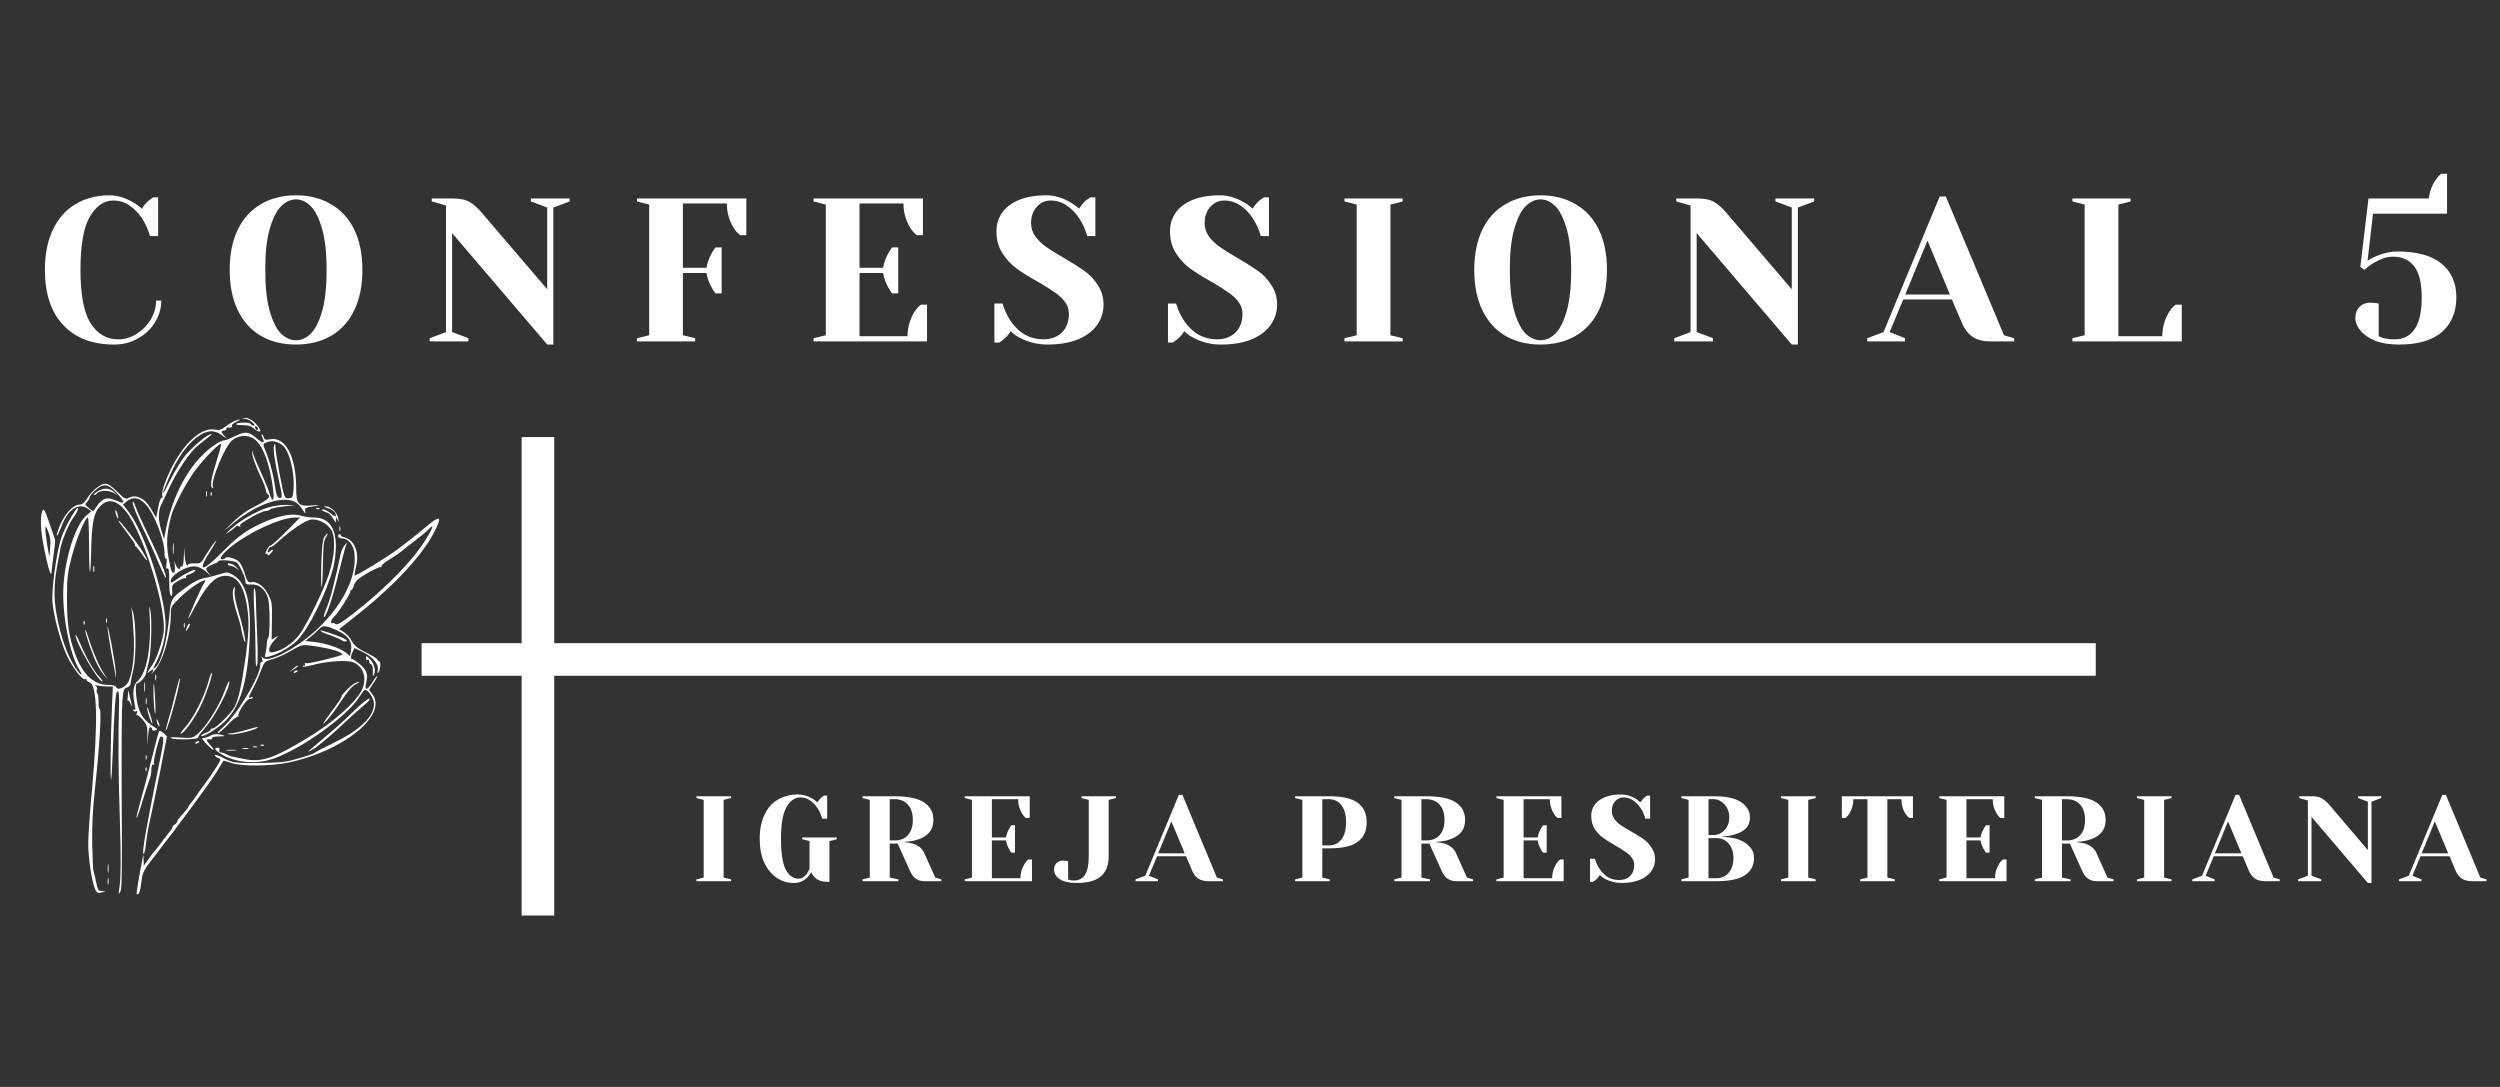 <svg xmlns="http://www.w3.org/2000/svg" xmlns:xlink="http://www.w3.org/1999/xlink" width="230" zoomAndPan="magnify" viewBox="0 0 172.5 75" height="100" preserveAspectRatio="xMidYMid meet" version="1.0"><rect x="0" y="0" width="172.5" height="75" fill="#333333" stroke="none"/><defs><g/><clipPath id="6aa13f3a4d"><path d="M 16 28.82 L 18 28.82 L 18 30 L 16 30 Z M 16 28.82 " clip-rule="nonzero"/></clipPath><clipPath id="c68bc80035"><path d="M 3 28.82 L 24 28.82 L 24 61.82 L 3 61.82 Z M 3 28.82 " clip-rule="nonzero"/></clipPath><clipPath id="f688937ea1"><path d="M 2.797 35 L 4 35 L 4 40 L 2.797 40 Z M 2.797 35 " clip-rule="nonzero"/></clipPath><clipPath id="19f1ac1a90"><path d="M 9 35 L 30.547 35 L 30.547 61.82 L 9 61.82 Z M 9 35 " clip-rule="nonzero"/></clipPath><clipPath id="f26781a598"><path d="M 7 60 L 8 60 L 8 61.82 L 7 61.82 Z M 7 60 " clip-rule="nonzero"/></clipPath></defs><path stroke-linecap="butt" transform="matrix(0, 0.752, -0.75, 0, 38.241, 30.158)" fill="none" stroke-linejoin="miter" d="M -0.002 1.498 L 43.899 1.498 " stroke="#ffffff" stroke-width="3" stroke-opacity="1" stroke-miterlimit="4"/><path stroke-linecap="butt" transform="matrix(0.752, 0, 0, 0.75, 29.089, 44.379)" fill="none" stroke-linejoin="miter" d="M 0.001 1.5 L 153.616 1.5 " stroke="#ffffff" stroke-width="3" stroke-opacity="1" stroke-miterlimit="4"/><g clip-path="url(#6aa13f3a4d)"><path fill="#ffffff" d="M 16.945 28.898 C 17.238 28.941 17.734 29.375 17.504 29.375 C 17.438 29.375 17.348 29.32 17.316 29.266 C 17.238 29.133 16.496 29.121 16.297 29.242 C 16.223 29.297 16.395 29.332 16.703 29.332 C 17.086 29.332 17.316 29.387 17.48 29.543 C 17.789 29.82 18.062 29.863 17.93 29.609 C 17.711 29.199 17.23 28.82 16.945 28.832 L 16.66 28.855 Z M 17.809 29.609 C 17.809 29.676 17.766 29.688 17.699 29.652 C 17.645 29.621 17.59 29.531 17.59 29.477 C 17.59 29.41 17.645 29.398 17.699 29.43 C 17.766 29.465 17.809 29.555 17.809 29.609 Z M 17.809 29.609 " fill-opacity="1" fill-rule="nonzero"/></g><g clip-path="url(#c68bc80035)"><path fill="#ffffff" d="M 16.168 29.055 C 16.023 29.121 15.738 29.285 15.543 29.441 C 15.258 29.664 15.102 29.711 14.797 29.641 C 13.711 29.441 12.199 31.074 11.355 33.387 C 11.227 33.742 11.16 34.098 11.191 34.207 C 11.246 34.328 11.227 34.387 11.16 34.34 C 11.105 34.309 10.996 34.574 10.918 34.996 L 10.777 35.719 L 10.457 35.176 C 10.008 34.363 9.395 34.062 8.836 34.375 C 8.672 34.465 8.531 34.375 8.094 33.93 C 7.707 33.551 7.457 33.375 7.262 33.375 C 6.922 33.375 6.309 33.887 5.977 34.441 C 5.812 34.695 5.66 34.82 5.484 34.82 C 5.078 34.82 4.512 35.406 4.18 36.152 C 4.016 36.52 3.898 36.883 3.918 36.949 C 3.941 37.02 4.07 36.773 4.215 36.395 C 4.652 35.164 5.41 34.641 6.066 35.105 L 6.309 35.273 L 5.957 35.574 C 5.223 36.195 4.5 38.418 4.379 40.426 C 4.258 42.262 4.785 45.059 5.43 46.137 C 5.812 46.758 5.582 46.66 5.168 46.016 C 4.652 45.238 4.18 43.895 3.918 42.473 C 3.688 41.262 3.711 40.195 4.008 38.707 C 4.07 38.371 4.16 37.961 4.18 37.797 C 4.27 37.297 4.75 36.152 5.023 35.773 C 5.289 35.418 5.465 35.039 5.363 35.039 C 5.223 35.039 4.41 36.508 4.215 37.141 C 3.863 38.273 3.547 40.738 3.621 41.594 C 3.73 42.625 4.172 44.27 4.598 45.203 C 4.969 46.027 5.703 46.969 5.879 46.859 C 5.934 46.824 5.977 46.848 5.977 46.914 C 5.977 46.969 6.066 47.047 6.188 47.094 C 6.711 47.258 6.766 49.824 6.363 54.301 C 6.207 55.957 6.086 57.711 6.086 58.211 C 6.086 59.188 6.34 60.855 6.559 61.344 C 6.668 61.609 6.734 61.645 7.02 61.574 C 7.348 61.5 7.348 61.5 7.051 61.488 C 6.789 61.477 6.746 61.422 6.625 60.832 C 6.547 60.488 6.473 60.121 6.438 60.031 C 6.418 59.941 6.383 59.164 6.363 58.309 C 6.34 56.898 6.383 56.078 6.57 54.258 C 6.887 51.281 7.02 48.926 6.875 48.926 C 6.832 48.926 6.801 48.715 6.801 48.457 C 6.812 48.191 6.777 47.926 6.723 47.848 C 6.656 47.77 6.645 47.66 6.691 47.582 C 6.734 47.516 6.699 47.402 6.625 47.348 C 6.516 47.27 6.547 47.258 6.746 47.305 C 6.898 47.336 7.195 47.371 7.402 47.371 L 7.785 47.371 L 7.719 48.945 C 7.633 50.824 7.598 53.867 7.664 53.801 C 7.688 53.777 7.742 53 7.773 52.09 C 7.906 48.57 7.973 47.703 8.113 47.703 C 8.211 47.703 8.234 47.992 8.211 48.781 C 8.148 50.734 8.168 53.699 8.27 56.535 C 8.355 59.32 8.344 60.645 8.223 61.363 C 8.168 61.711 8.18 61.73 8.301 61.531 C 8.41 61.355 8.434 60.031 8.398 55.301 C 8.379 52 8.398 48.891 8.441 48.402 C 8.508 47.602 8.543 47.492 8.762 47.438 C 8.891 47.402 9 47.293 9.012 47.18 C 9.012 47.07 9.102 46.602 9.211 46.148 C 9.418 45.227 9.387 42.84 9.164 42.203 L 9.047 41.871 L 9.102 42.203 C 9.133 42.383 9.188 43.117 9.223 43.828 C 9.297 45.137 9.176 46.258 8.883 46.992 C 8.715 47.391 8.125 47.691 8.016 47.414 C 7.984 47.312 7.797 47.258 7.488 47.258 C 6.48 47.258 5.727 46.57 5.199 45.16 C 4.75 43.938 4.621 43.059 4.621 41.316 C 4.621 39.816 4.664 39.516 4.961 38.371 C 5.277 37.172 5.879 35.707 6.066 35.707 C 6.109 35.707 6.141 36.539 6.141 37.551 C 6.141 39.738 6.242 40.172 6.285 38.172 C 6.328 36.098 6.461 35.395 6.887 34.953 C 7.445 34.363 8.059 34.484 8.715 35.316 C 9.91 36.84 11.543 42.148 11.281 43.691 C 11.172 44.371 10.797 45.449 10.535 45.836 C 10.117 46.457 10.086 46.547 10.34 46.324 C 10.602 46.094 10.656 46.191 10.449 46.48 C 10.371 46.582 10.469 46.492 10.656 46.281 C 11.246 45.637 11.785 43.805 11.785 42.426 C 11.785 41.848 11.797 41.84 12.496 41.16 C 13.109 40.582 13.91 40.039 14.152 40.039 C 14.184 40.039 14.141 40.16 14.039 40.316 C 13.844 40.617 12.988 42.551 12.988 42.684 C 12.988 42.727 13.219 42.34 13.492 41.816 C 14.371 40.148 15.027 39.582 15.828 39.762 C 16.449 39.895 16.844 40.562 17.043 41.816 C 17.207 42.883 17.176 43.738 16.922 45.504 C 16.68 47.246 16.461 48.234 16.199 48.758 C 15.98 49.18 14.895 50.258 14.688 50.258 C 14.598 50.258 14.523 50.301 14.523 50.359 C 14.523 50.414 14.371 50.512 14.172 50.578 C 13.984 50.645 13.855 50.734 13.887 50.77 C 14.008 50.891 15.027 50.27 15.551 49.746 C 16.594 48.727 17.109 46.949 17.23 43.973 C 17.328 41.449 16.988 40.215 16.066 39.66 C 15.719 39.461 15.672 39.449 15.137 39.629 C 14.828 39.727 14.371 39.84 14.117 39.883 C 13.82 39.918 13.395 40.129 12.914 40.473 C 11.797 41.273 11.785 41.305 11.676 42.559 C 11.531 44.215 11.125 45.715 10.723 46.059 C 10.621 46.137 10.566 46.148 10.59 46.094 C 10.621 46.027 10.754 45.75 10.887 45.469 C 11.301 44.57 11.488 43.617 11.41 42.762 C 11.227 40.496 9.934 36.719 8.891 35.34 L 8.488 34.809 L 8.738 34.598 C 9.277 34.141 9.898 34.418 10.426 35.328 C 10.898 36.129 11.348 37.484 11.348 38.074 C 11.348 38.383 11.391 38.582 11.445 38.539 C 11.512 38.508 11.52 38.641 11.488 38.883 C 11.445 39.184 11.457 39.273 11.543 39.219 C 11.641 39.16 11.676 39.395 11.676 40.082 C 11.676 40.637 11.719 41.062 11.797 41.105 C 11.871 41.148 11.906 41.039 11.883 40.762 C 11.852 40.395 11.883 40.328 12.266 40.094 C 12.508 39.949 12.75 39.859 12.805 39.895 C 12.867 39.93 12.879 39.906 12.836 39.84 C 12.793 39.762 12.867 39.684 13.031 39.641 C 13.188 39.605 13.371 39.496 13.449 39.406 C 13.656 39.148 12.836 39.516 12.254 39.938 C 11.805 40.262 11.785 40.262 11.785 40.039 C 11.785 39.762 12.594 39.207 13.152 39.105 C 13.559 39.027 13.844 39.129 14.305 39.527 L 14.578 39.762 L 14.359 39.504 C 14.129 39.219 14.184 39.141 14.773 38.906 C 14.938 38.852 15.07 38.762 15.07 38.727 C 15.07 38.594 16.156 38.672 16.332 38.816 C 16.539 38.996 16.934 39.84 16.934 40.117 C 16.934 40.305 17 40.34 17.359 40.328 C 17.887 40.316 18.281 40.648 18.488 41.25 C 18.633 41.695 18.641 43.914 18.5 44.027 C 18.457 44.059 18.41 44.238 18.41 44.426 C 18.402 44.605 18.367 44.895 18.324 45.07 C 18.246 45.359 18.258 45.371 18.543 45.305 C 19.191 45.148 20.066 44.648 20.516 44.184 C 21.359 43.305 22.586 40.793 23.012 39.094 C 23.102 38.738 23.176 38.094 23.176 37.684 C 23.176 36.383 22.652 35.707 21.656 35.707 C 21.402 35.707 20.996 35.652 20.734 35.574 C 20.164 35.418 19.363 35.551 18.348 35.973 C 17.238 36.43 16.473 36.949 15.562 37.871 C 13.91 39.562 13.516 39.574 14.578 37.918 C 14.906 37.395 15.027 37.152 14.84 37.375 C 14.664 37.586 14.371 38.016 14.184 38.328 C 13.875 38.871 13.844 38.895 13.426 38.871 C 13.176 38.863 12.988 38.895 12.988 38.961 C 12.988 39.039 12.957 39.039 12.891 38.984 C 12.824 38.918 12.758 38.594 12.738 38.262 C 12.703 37.66 12.703 37.66 12.684 38.406 C 12.672 38.883 12.617 39.141 12.551 39.094 C 12.496 39.062 12.441 39.082 12.441 39.148 C 12.441 39.406 12.168 39.184 12.09 38.863 C 12.035 38.629 12.023 38.66 12.059 38.996 C 12.09 39.316 12.07 39.473 11.969 39.516 C 11.859 39.562 11.773 39.305 11.641 38.551 C 11.457 37.508 11.5 36.828 11.797 35.652 C 11.961 35.02 12.703 33.562 13.352 32.621 C 13.855 31.875 15.148 30.531 15.246 30.633 C 15.277 30.652 15.18 31.055 15.039 31.496 C 14.598 32.875 14.48 33.484 14.621 33.629 C 14.719 33.73 14.742 33.719 14.688 33.574 C 14.535 33.164 15.531 30.766 16.012 30.387 C 16.43 30.055 16.953 29.988 17.402 30.207 C 18.07 30.531 18.621 31.91 18.852 33.84 C 18.949 34.605 18.785 34.707 18.586 34.008 C 18.512 33.754 18.246 33.117 18.008 32.598 C 17.766 32.074 17.523 31.496 17.469 31.32 C 17.383 30.996 17.371 30.996 17.414 31.375 C 17.438 31.586 17.668 32.195 17.906 32.719 C 18.16 33.242 18.355 33.754 18.355 33.852 C 18.355 33.953 18.41 34.062 18.465 34.098 C 18.73 34.262 18.512 34.473 17.656 34.906 C 16.988 35.242 16.504 35.598 15.926 36.164 C 15.488 36.594 15.379 36.738 15.672 36.461 C 17.043 35.242 18.531 34.496 19.617 34.484 C 20.242 34.484 20.559 34.664 20.898 35.195 C 21.074 35.461 21.105 35.484 21.062 35.297 C 21.02 35.086 21.062 35.039 21.359 34.984 C 22.16 34.863 22.203 34.828 21.555 34.875 C 20.57 34.953 20.438 34.809 20.438 33.652 C 20.426 31.484 19.695 30.109 18.633 30.309 C 18.324 30.375 18.246 30.344 18.191 30.152 C 18.148 30.02 18.094 29.941 18.062 29.965 C 18.039 29.996 18.062 30.121 18.129 30.242 C 18.312 30.598 18.129 30.609 17.734 30.266 C 17.195 29.777 16.922 29.742 16.23 30.086 C 15.914 30.242 15.598 30.375 15.52 30.375 C 15.215 30.375 14.469 30.875 13.887 31.484 C 12.715 32.695 11.828 34.551 11.445 36.539 L 11.324 37.207 L 11.117 36.539 C 10.906 35.883 10.918 35.242 11.125 34.82 C 11.18 34.73 11.402 34.25 11.629 33.762 C 12.246 32.453 13.121 31.152 13.723 30.688 C 14.742 29.887 14.711 29.91 14.48 29.977 C 14.16 30.086 13.309 30.82 12.793 31.418 C 12.527 31.73 12.078 32.477 11.773 33.074 C 11.137 34.375 11.07 34.32 11.652 32.965 C 12.301 31.43 13.109 30.375 13.984 29.922 C 14.5 29.664 14.895 29.711 15.367 30.074 C 15.652 30.297 15.664 30.297 15.488 30.086 C 15.246 29.809 15.234 29.711 15.453 29.711 C 15.543 29.711 15.617 29.652 15.617 29.598 C 15.617 29.531 15.652 29.496 15.707 29.496 C 15.914 29.531 16.066 29.477 16 29.375 C 15.969 29.32 16.102 29.199 16.297 29.109 C 16.703 28.93 16.594 28.887 16.168 29.055 Z M 19.43 30.676 C 19.957 31.008 20.371 32.652 20.242 33.898 C 20.199 34.328 20.164 34.375 19.902 34.375 C 19.617 34.375 19.617 34.352 19.309 32.785 C 19.145 31.918 19.004 31.055 19.004 30.875 C 19.004 30.633 18.98 30.586 18.914 30.707 C 18.816 30.875 18.961 31.91 19.277 33.297 C 19.496 34.262 19.496 34.395 19.266 34.352 C 19.125 34.328 19.047 34.109 18.949 33.375 C 18.828 32.586 18.574 31.676 18.203 30.809 C 18.148 30.664 18.203 30.586 18.434 30.508 C 18.773 30.387 19.047 30.43 19.43 30.676 Z M 8.027 33.984 C 8.52 34.508 8.641 34.785 8.312 34.652 C 7.664 34.387 7.523 34.352 7.262 34.418 C 7.094 34.453 6.855 34.664 6.711 34.875 C 6.582 35.086 6.449 35.262 6.418 35.262 C 6.383 35.25 6.242 35.152 6.098 35.031 C 5.859 34.828 5.848 34.797 6.023 34.617 C 6.121 34.508 6.195 34.363 6.195 34.297 C 6.195 34.23 6.371 34.02 6.582 33.828 C 7.129 33.34 7.445 33.375 8.027 33.984 Z M 19.727 36.695 C 19.191 37.238 18.707 37.66 18.664 37.641 C 18.621 37.605 18.512 37.738 18.41 37.941 C 18.312 38.129 18.281 38.25 18.348 38.219 C 18.41 38.172 18.465 38.195 18.465 38.273 C 18.465 38.352 18.555 38.328 18.676 38.195 C 18.906 37.949 18.883 37.828 18.633 38.039 C 18.543 38.117 18.465 38.141 18.465 38.082 C 18.465 37.949 18.688 37.629 18.688 37.738 C 18.688 37.797 18.949 37.605 19.266 37.316 C 20.043 36.605 21.02 35.941 21.414 35.863 C 21.93 35.75 22.664 36.152 22.902 36.652 C 23.168 37.219 23.078 38.449 22.684 39.648 C 22.332 40.727 21.172 43.082 20.656 43.793 C 20.242 44.348 19.496 44.871 18.938 44.98 C 18.609 45.047 18.574 45.027 18.574 44.805 C 18.574 44.66 18.742 44.383 18.938 44.172 C 19.223 43.848 19.246 43.816 19.016 43.961 L 18.742 44.137 L 18.762 42.859 C 18.785 41.684 18.773 41.539 18.52 41.039 C 18.227 40.449 17.734 40.094 17.328 40.172 C 17.129 40.215 17.062 40.129 16.891 39.582 C 16.781 39.227 16.605 38.863 16.496 38.762 C 16.242 38.527 15.641 38.363 15.562 38.496 C 15.52 38.551 15.422 38.594 15.332 38.594 C 15.059 38.594 15.355 38.195 16.012 37.672 C 17.207 36.719 19.363 35.73 20.262 35.719 L 20.703 35.707 Z M 19.727 36.695 " fill-opacity="1" fill-rule="nonzero"/></g><path fill="#ffffff" d="M 6.691 33.93 C 6.516 34.051 6.418 34.152 6.492 34.152 C 6.559 34.152 6.645 34.109 6.68 34.051 C 6.812 33.84 7.5 33.809 7.809 33.996 L 8.113 34.176 L 7.852 33.941 C 7.535 33.652 7.117 33.641 6.691 33.93 Z M 6.691 33.93 " fill-opacity="1" fill-rule="nonzero"/><path fill="#ffffff" d="M 22.367 37.062 C 22.258 37.25 22.203 37.797 22.168 39.039 C 22.148 39.984 22.16 40.637 22.203 40.484 C 22.246 40.328 22.277 39.562 22.289 38.785 C 22.301 37.684 22.344 37.305 22.477 37.094 C 22.574 36.941 22.629 36.816 22.586 36.816 C 22.555 36.816 22.453 36.93 22.367 37.062 Z M 22.367 37.062 " fill-opacity="1" fill-rule="nonzero"/><path fill="#ffffff" d="M 14.215 34.098 C 14.215 34.273 14.238 34.34 14.27 34.23 C 14.293 34.129 14.293 33.973 14.27 33.898 C 14.238 33.828 14.215 33.906 14.215 34.098 Z M 14.215 34.098 " fill-opacity="1" fill-rule="nonzero"/><path fill="#ffffff" d="M 14.535 34.109 C 14.535 34.23 14.566 34.262 14.598 34.176 C 14.633 34.098 14.621 33.996 14.59 33.965 C 14.555 33.918 14.523 33.984 14.535 34.109 Z M 14.535 34.109 " fill-opacity="1" fill-rule="nonzero"/><path fill="#ffffff" d="M 9.156 34.695 C 9.156 34.852 9.461 35.617 9.844 36.418 C 10.23 37.219 10.734 38.328 10.961 38.895 C 11.203 39.461 11.41 39.895 11.445 39.871 C 11.531 39.773 10.973 38.406 10.273 36.984 C 9.879 36.184 9.473 35.285 9.363 34.984 C 9.223 34.605 9.164 34.52 9.156 34.695 Z M 9.156 34.695 " fill-opacity="1" fill-rule="nonzero"/><path fill="#ffffff" d="M 18.445 35.031 C 17.613 35.309 16.539 35.93 15.938 36.484 C 15.508 36.895 15.496 36.918 15.836 36.684 C 16.047 36.539 16.254 36.383 16.285 36.328 C 16.332 36.273 16.43 36.273 16.504 36.316 C 16.594 36.375 16.625 36.375 16.582 36.316 C 16.484 36.207 16.672 36.074 17.512 35.598 C 17.844 35.418 18.215 35.262 18.324 35.262 C 18.434 35.262 18.586 35.207 18.641 35.152 C 18.707 35.086 19.125 34.996 19.574 34.941 L 20.383 34.852 L 19.727 34.84 C 19.363 34.828 18.797 34.918 18.445 35.031 Z M 18.445 35.031 " fill-opacity="1" fill-rule="nonzero"/><path fill="#ffffff" d="M 22.555 35.039 C 22.945 35.164 23.176 35.352 23.176 35.562 C 23.176 35.684 23.078 35.641 22.836 35.441 C 22.652 35.285 22.422 35.152 22.324 35.152 C 22.148 35.164 22.148 35.164 22.324 35.273 C 22.434 35.328 22.543 35.375 22.574 35.375 C 22.664 35.363 22.891 35.605 23.047 35.875 C 23.168 36.098 23.168 36.098 23.176 35.875 C 23.188 35.652 23.188 35.652 23.297 35.875 C 23.375 36.051 23.387 36.027 23.34 35.762 C 23.266 35.363 22.816 34.93 22.488 34.941 C 22.289 34.953 22.301 34.961 22.555 35.039 Z M 22.555 35.039 " fill-opacity="1" fill-rule="nonzero"/><g clip-path="url(#f688937ea1)"><path fill="#ffffff" d="M 2.898 35.328 C 2.824 35.527 2.801 35.984 2.844 36.527 C 2.922 37.562 3.504 40.062 3.547 39.539 C 3.559 39.352 3.633 38.785 3.699 38.262 C 3.777 37.738 3.82 37.297 3.809 37.262 C 3.043 35.008 3.031 34.984 2.898 35.328 Z M 3.457 37.816 L 3.402 38.43 L 3.262 37.629 C 3.195 37.195 3.129 36.695 3.129 36.52 C 3.141 36.238 3.164 36.262 3.34 36.707 C 3.469 37.074 3.512 37.375 3.457 37.816 Z M 3.457 37.816 " fill-opacity="1" fill-rule="nonzero"/></g><path fill="#ffffff" d="M 21.84 35.117 C 21.918 35.152 22.016 35.141 22.051 35.105 C 22.094 35.074 22.027 35.039 21.906 35.051 C 21.785 35.051 21.754 35.086 21.84 35.117 Z M 21.84 35.117 " fill-opacity="1" fill-rule="nonzero"/><path fill="#ffffff" d="M 7.961 35.262 C 7.961 35.352 8.004 35.527 8.059 35.652 C 8.113 35.797 8.156 35.809 8.156 35.707 C 8.156 35.617 8.113 35.441 8.059 35.316 C 8.004 35.176 7.961 35.164 7.961 35.262 Z M 7.961 35.262 " fill-opacity="1" fill-rule="nonzero"/><g clip-path="url(#19f1ac1a90)"><path fill="#ffffff" d="M 29.246 36.473 C 28.699 36.941 27.855 37.594 27.383 37.941 C 26.574 38.527 24.645 39.707 24.48 39.707 C 24.449 39.707 24.48 39.43 24.57 39.094 C 24.809 38.141 24.469 37.262 23.781 37.086 C 23.625 37.051 23.504 36.973 23.504 36.906 C 23.504 36.852 23.449 36.84 23.395 36.875 C 23.23 36.973 23.375 37.152 23.617 37.152 C 24.02 37.152 24.402 37.617 24.457 38.184 C 24.645 39.828 23.582 41.895 21.688 43.594 C 20.273 44.859 18.41 45.781 18.129 45.371 C 18.039 45.25 18.027 45.27 18.082 45.469 C 18.129 45.625 18.117 45.703 18.062 45.672 C 18.008 45.625 17.953 45.738 17.953 45.902 C 17.953 46.672 16.277 49.445 15.332 50.223 C 15.102 50.426 14.961 50.578 15.039 50.59 C 15.102 50.59 15.422 50.324 15.738 49.992 C 16.055 49.656 16.363 49.414 16.418 49.445 C 16.484 49.48 16.496 49.457 16.449 49.391 C 16.352 49.227 17.055 48.168 17.23 48.227 C 17.293 48.246 17.383 48.215 17.426 48.16 C 17.469 48.082 17.426 48.07 17.305 48.113 C 17.098 48.191 17.098 48.191 17.512 47.402 C 17.68 47.082 17.906 46.547 18.027 46.227 C 18.238 45.66 18.27 45.625 18.785 45.492 C 19.07 45.414 19.648 45.16 20.066 44.914 C 20.758 44.504 20.867 44.473 21.371 44.539 C 22.324 44.66 23.113 44.836 23.441 45.004 C 23.758 45.172 23.758 45.172 22.508 45.492 C 21.82 45.672 21.195 45.793 21.117 45.758 C 21.039 45.727 21.008 45.758 21.039 45.816 C 21.074 45.883 21.051 45.926 20.977 45.926 C 20.898 45.926 20.867 45.961 20.898 45.992 C 20.93 46.027 21.262 45.969 21.633 45.871 C 22.617 45.613 23.965 45.527 24.383 45.703 C 25.062 45.992 25.324 46.738 25.008 47.516 C 24.645 48.379 23.078 49.793 21.207 50.926 C 18.84 52.355 18.027 52.625 16.824 52.367 C 16.496 52.301 16.145 52.234 16.055 52.211 C 15.969 52.203 15.781 52.125 15.652 52.059 C 15.52 51.98 15.332 51.922 15.246 51.922 C 15.137 51.922 15.102 51.855 15.137 51.758 C 15.18 51.645 15.137 51.59 15.016 51.59 C 14.664 51.59 14.918 51.867 15.551 52.191 C 16.387 52.613 17.668 52.711 18.633 52.422 C 20.535 51.867 24 49.426 24.82 48.047 C 24.973 47.805 25.137 47.594 25.184 47.594 C 25.41 47.594 25.805 48.203 25.805 48.57 C 25.805 49.438 24.875 50.348 23.066 51.234 C 22.379 51.566 21.785 51.879 21.754 51.914 C 21.688 52 21.117 52.191 20.219 52.434 C 19.695 52.59 19.07 52.633 17.809 52.645 C 16.133 52.645 16.102 52.645 15.434 52.312 C 15.07 52.125 14.797 52.035 14.82 52.113 C 14.852 52.191 14.961 52.277 15.082 52.312 C 15.27 52.379 15.246 52.434 14.875 53.012 C 14.656 53.355 14.293 53.879 14.086 54.156 C 13.875 54.434 13.625 54.777 13.535 54.922 C 13.449 55.055 13.285 55.266 13.188 55.391 C 13.078 55.523 12.988 55.656 12.988 55.688 C 12.988 55.723 12.812 55.945 12.605 56.168 C 12.398 56.391 12.223 56.621 12.223 56.688 C 12.223 56.746 12.145 56.844 12.047 56.898 C 11.949 56.957 11.883 57.031 11.895 57.078 C 11.906 57.121 11.797 57.301 11.652 57.457 C 11.52 57.621 11.258 57.953 11.082 58.199 C 10.898 58.445 10.723 58.664 10.688 58.699 C 10.645 58.734 10.457 58.977 10.273 59.242 L 9.922 59.73 L 9.91 59.355 L 9.891 58.977 L 9.801 59.422 C 9.605 60.387 9.395 61.645 9.43 61.688 C 9.559 61.82 9.691 61.488 9.758 60.863 C 9.836 60.164 9.879 60.086 10.723 59 C 12.363 56.898 14.59 53.879 15.004 53.18 C 15.223 52.789 15.422 52.48 15.434 52.48 C 15.441 52.48 15.707 52.559 16 52.656 C 16.715 52.879 18.586 52.867 19.75 52.645 C 23.605 51.902 26.812 49.336 25.688 47.891 L 25.465 47.594 L 25.742 47.18 C 25.906 46.949 26.027 46.715 26.027 46.66 C 26.027 46.594 25.871 46.781 25.695 47.082 C 25.312 47.691 25.129 47.68 25.281 47.047 C 25.355 46.727 25.355 46.535 25.238 46.305 C 25.117 46.027 24.578 45.57 24.262 45.461 C 24.195 45.438 24.207 45.293 24.293 45.07 L 24.449 44.715 L 24.996 44.969 C 25.707 45.305 26.156 45.836 26.07 46.238 C 26.027 46.469 26.035 46.504 26.125 46.371 C 26.254 46.18 26.289 45.582 26.168 45.625 C 26.113 45.637 26.07 45.605 26.059 45.547 C 26.035 45.438 25.785 45.281 24.984 44.883 C 24.625 44.691 24.395 44.48 24.273 44.238 C 24.184 44.039 23.953 43.77 23.758 43.637 L 23.406 43.406 L 24.469 42.57 C 27.152 40.473 29.191 38.285 30.012 36.617 C 30.539 35.551 30.363 35.52 29.246 36.473 Z M 29.445 37.117 C 28.566 38.605 26.641 40.582 24.305 42.395 C 23.504 43.004 23.254 43.148 23.145 43.051 C 23.059 42.98 22.957 42.961 22.926 43.004 C 22.883 43.039 22.848 43.004 22.848 42.906 C 22.848 42.816 22.945 42.648 23.066 42.539 C 23.34 42.293 24.164 41.004 24.164 40.84 C 24.164 40.762 24.207 40.707 24.25 40.707 C 24.293 40.707 24.383 40.551 24.438 40.359 C 24.523 40.082 24.723 39.906 25.367 39.539 C 25.816 39.273 26.234 39.094 26.289 39.129 C 26.344 39.16 26.355 39.141 26.32 39.082 C 26.289 39.016 26.539 38.805 26.879 38.594 C 27.219 38.395 27.602 38.129 27.723 38.027 C 27.844 37.918 28.25 37.594 28.621 37.316 C 28.996 37.039 29.41 36.695 29.555 36.539 C 29.957 36.117 29.926 36.309 29.445 37.117 Z M 23.375 43.559 C 24.055 43.883 24.328 44.316 24.219 44.895 L 24.152 45.27 L 23.879 45.047 C 23.473 44.727 22.543 44.395 21.754 44.305 L 21.074 44.227 L 21.434 43.938 C 21.633 43.781 21.895 43.539 22.016 43.406 C 22.27 43.117 22.496 43.137 23.375 43.559 Z M 23.375 43.559 " fill-opacity="1" fill-rule="nonzero"/></g><path fill="#ffffff" d="M 22.137 43.559 C 22.203 43.617 22.52 43.75 22.848 43.859 C 23.176 43.98 23.496 44.117 23.562 44.16 C 23.617 44.215 23.727 44.258 23.812 44.258 C 24.109 44.258 23.824 44.059 23.211 43.836 C 22.344 43.527 22.004 43.438 22.137 43.559 Z M 22.137 43.559 " fill-opacity="1" fill-rule="nonzero"/><path fill="#ffffff" d="M 8.246 36.062 C 9.133 37.25 9.375 37.594 9.309 37.594 C 9.266 37.594 9.297 37.66 9.395 37.73 C 9.484 37.805 9.691 38.074 9.855 38.316 C 10.262 38.938 10.219 38.652 9.801 37.996 C 9.441 37.406 8.289 35.93 8.203 35.93 C 8.168 35.93 8.191 35.996 8.246 36.062 Z M 8.246 36.062 " fill-opacity="1" fill-rule="nonzero"/><path fill="#ffffff" d="M 23.418 36.484 C 23.418 36.641 23.441 36.695 23.473 36.617 C 23.496 36.551 23.496 36.418 23.473 36.34 C 23.441 36.273 23.418 36.328 23.418 36.484 Z M 23.418 36.484 " fill-opacity="1" fill-rule="nonzero"/><path fill="#ffffff" d="M 11.926 37.871 C 11.926 38.238 11.949 38.371 11.969 38.172 C 11.992 37.973 11.992 37.672 11.969 37.508 C 11.949 37.34 11.926 37.508 11.926 37.871 Z M 11.926 37.871 " fill-opacity="1" fill-rule="nonzero"/><path fill="#ffffff" d="M 23.703 37.73 C 23.617 37.871 23.504 38.16 23.473 38.371 C 23.406 38.738 23.113 40.004 22.859 40.992 C 22.793 41.25 22.641 41.695 22.52 41.984 C 22.398 42.27 22.312 42.539 22.344 42.559 C 22.465 42.695 22.914 41.395 23.34 39.66 C 23.605 38.582 23.844 37.66 23.891 37.594 C 24.031 37.363 23.855 37.496 23.703 37.73 Z M 23.703 37.73 " fill-opacity="1" fill-rule="nonzero"/><path fill="#ffffff" d="M 15.727 38.938 C 15.727 38.996 15.816 39.039 15.914 39.039 C 16.012 39.039 16.199 39.129 16.32 39.227 C 16.551 39.43 16.551 39.43 16.352 39.184 C 16.145 38.938 15.727 38.773 15.727 38.938 Z M 15.727 38.938 " fill-opacity="1" fill-rule="nonzero"/><path fill="#ffffff" d="M 6.438 39.262 C 6.438 39.473 6.461 39.562 6.492 39.449 C 6.516 39.352 6.516 39.172 6.492 39.062 C 6.461 38.961 6.438 39.051 6.438 39.262 Z M 6.438 39.262 " fill-opacity="1" fill-rule="nonzero"/><path fill="#ffffff" d="M 16.102 40.648 C 15.992 40.926 16.102 41.594 16.418 42.539 C 16.516 42.84 16.625 43.238 16.648 43.426 C 16.68 43.605 16.746 43.902 16.812 44.094 C 17.098 44.902 16.812 43.348 16.484 42.316 C 16.285 41.672 16.168 41.082 16.188 40.859 C 16.23 40.461 16.199 40.383 16.102 40.648 Z M 16.102 40.648 " fill-opacity="1" fill-rule="nonzero"/><path fill="#ffffff" d="M 17.547 42.227 C 17.602 43.137 17.633 44.395 17.633 45.027 C 17.633 45.848 17.656 46.102 17.734 45.914 C 17.789 45.758 17.797 44.914 17.742 43.816 C 17.699 42.805 17.656 41.672 17.656 41.281 C 17.645 40.906 17.602 40.594 17.547 40.594 C 17.492 40.594 17.492 41.305 17.547 42.227 Z M 17.547 42.227 " fill-opacity="1" fill-rule="nonzero"/><path fill="#ffffff" d="M 10.34 42.77 C 10.426 44.781 10.098 46.457 9.516 46.969 C 9.188 47.258 9.121 47.781 9.297 48.625 C 9.363 48.957 9.352 49.035 9.254 48.969 C 9.164 48.926 9.145 48.938 9.199 49.023 C 9.242 49.09 9.332 49.113 9.395 49.082 C 9.484 49.023 9.496 49.07 9.441 49.215 C 9.395 49.324 9.395 49.379 9.43 49.348 C 9.473 49.301 9.66 49.445 9.844 49.656 C 10.141 50.004 10.172 50.125 10.172 50.734 L 10.172 51.426 L 10.219 50.781 C 10.25 50.336 10.305 50.148 10.395 50.18 C 10.469 50.215 10.512 50.281 10.504 50.348 C 10.492 50.402 10.578 50.434 10.699 50.402 C 10.906 50.348 10.898 50.324 10.613 50.148 C 10.031 49.781 9.715 49.391 9.551 48.801 C 9.363 48.203 9.309 47.148 9.461 47.148 C 9.66 47.137 10.055 46.68 10.098 46.402 C 10.129 46.238 10.195 45.914 10.262 45.703 C 10.426 45.113 10.504 42.84 10.383 42.148 C 10.293 41.648 10.285 41.762 10.34 42.77 Z M 10.34 42.77 " fill-opacity="1" fill-rule="nonzero"/><path fill="#ffffff" d="M 7.316 42.816 C 7.316 42.973 7.336 43.027 7.371 42.949 C 7.391 42.883 7.391 42.75 7.371 42.672 C 7.336 42.605 7.316 42.66 7.316 42.816 Z M 7.316 42.816 " fill-opacity="1" fill-rule="nonzero"/><path fill="#ffffff" d="M 5.77 42.992 C 5.77 43.117 5.805 43.148 5.836 43.059 C 5.867 42.98 5.859 42.883 5.824 42.848 C 5.793 42.805 5.758 42.871 5.77 42.992 Z M 5.77 42.992 " fill-opacity="1" fill-rule="nonzero"/><path fill="#ffffff" d="M 12.684 43.148 C 12.684 43.305 12.703 43.359 12.738 43.281 C 12.758 43.215 12.758 43.082 12.738 43.004 C 12.703 42.938 12.684 42.992 12.684 43.148 Z M 12.684 43.148 " fill-opacity="1" fill-rule="nonzero"/><path fill="#ffffff" d="M 12.914 43.227 C 12.879 43.336 12.824 43.473 12.805 43.539 C 12.77 43.594 12.836 43.547 12.922 43.438 C 13.098 43.215 13.152 43.039 13.043 43.039 C 13.012 43.039 12.957 43.125 12.914 43.227 Z M 12.914 43.227 " fill-opacity="1" fill-rule="nonzero"/><path fill="#ffffff" d="M 7.414 43.27 C 7.414 43.371 7.523 44.117 7.664 44.938 C 7.82 45.758 7.961 46.547 7.984 46.703 C 8.016 46.859 8.016 46.68 7.984 46.316 C 7.938 45.625 7.434 42.949 7.414 43.27 Z M 7.414 43.27 " fill-opacity="1" fill-rule="nonzero"/><path fill="#ffffff" d="M 5.879 43.461 C 5.867 43.691 6.383 45.203 6.68 45.793 C 6.82 46.082 7.051 46.438 7.184 46.594 L 7.426 46.871 L 7.195 46.516 C 6.867 46.027 6.426 45.027 6.133 44.094 C 6 43.66 5.879 43.383 5.879 43.461 Z M 5.879 43.461 " fill-opacity="1" fill-rule="nonzero"/><path fill="#ffffff" d="M 5.211 43.816 C 5.199 44.316 6.777 47.035 7.074 47.035 C 7.117 47.035 7.02 46.883 6.844 46.691 C 6.461 46.281 5.934 45.359 5.527 44.383 C 5.355 43.98 5.211 43.727 5.211 43.816 Z M 5.211 43.816 " fill-opacity="1" fill-rule="nonzero"/><path fill="#ffffff" d="M 25.258 45.414 C 25.258 45.516 25.312 45.57 25.367 45.535 C 25.434 45.504 25.477 45.535 25.477 45.637 C 25.477 45.727 25.531 45.816 25.609 45.836 C 25.688 45.871 25.742 46.07 25.73 46.324 C 25.719 46.703 25.73 46.727 25.828 46.492 C 25.938 46.172 25.785 45.715 25.465 45.414 C 25.27 45.238 25.258 45.238 25.258 45.414 Z M 25.258 45.414 " fill-opacity="1" fill-rule="nonzero"/><path fill="#ffffff" d="M 20.207 46.16 L 19.945 46.383 L 20.254 46.191 C 20.418 46.094 20.547 45.992 20.547 45.969 C 20.547 45.883 20.461 45.926 20.207 46.16 Z M 20.207 46.16 " fill-opacity="1" fill-rule="nonzero"/><path fill="#ffffff" d="M 20.273 46.371 C 20.242 46.438 20.285 46.449 20.371 46.414 C 20.57 46.336 20.602 46.258 20.449 46.258 C 20.383 46.258 20.309 46.305 20.273 46.371 Z M 20.273 46.371 " fill-opacity="1" fill-rule="nonzero"/><path fill="#ffffff" d="M 14.371 47.059 C 14.086 48.09 13.363 49.512 12.805 50.148 C 12.527 50.457 12.387 50.68 12.473 50.637 C 12.727 50.547 13.285 49.781 13.758 48.902 C 14.16 48.125 14.711 46.527 14.609 46.414 C 14.578 46.391 14.469 46.68 14.371 47.059 Z M 14.371 47.059 " fill-opacity="1" fill-rule="nonzero"/><path fill="#ffffff" d="M 10.711 46.758 C 10.711 46.938 10.734 47.004 10.766 46.891 C 10.789 46.793 10.789 46.637 10.766 46.559 C 10.734 46.492 10.711 46.57 10.711 46.758 Z M 10.711 46.758 " fill-opacity="1" fill-rule="nonzero"/><path fill="#ffffff" d="M 12.125 47.77 C 11.98 48.379 11.75 49.234 11.609 49.691 C 11.477 50.137 11.402 50.469 11.445 50.414 C 11.629 50.203 12.484 47.016 12.418 46.793 C 12.398 46.738 12.266 47.168 12.125 47.77 Z M 12.125 47.77 " fill-opacity="1" fill-rule="nonzero"/><path fill="#ffffff" d="M 9.953 47.426 C 9.953 47.727 9.977 47.848 10 47.668 C 10.02 47.504 10.02 47.258 10 47.113 C 9.977 46.98 9.953 47.113 9.953 47.426 Z M 9.953 47.426 " fill-opacity="1" fill-rule="nonzero"/><path fill="#ffffff" d="M 15.465 47.758 C 15.094 48.746 14.25 50.09 13.691 50.59 C 13.285 50.945 13.262 50.945 12.453 50.891 C 11.883 50.848 11.688 50.867 11.805 50.934 C 12.035 51.07 13.711 51.023 13.668 50.891 C 13.645 50.848 13.867 50.547 14.141 50.234 C 14.852 49.438 15.926 47.359 15.816 47.016 C 15.793 46.957 15.641 47.293 15.465 47.758 Z M 15.465 47.758 " fill-opacity="1" fill-rule="nonzero"/><path fill="#ffffff" d="M 24.438 47.168 C 24.184 47.305 23.504 48.004 23.57 48.07 C 23.594 48.09 23.266 48.582 22.828 49.156 C 22.277 49.902 22.168 50.09 22.453 49.812 C 22.684 49.602 23.156 48.969 23.516 48.414 C 23.945 47.746 24.285 47.348 24.523 47.227 C 24.711 47.137 24.832 47.047 24.766 47.047 C 24.711 47.047 24.559 47.102 24.438 47.168 Z M 24.438 47.168 " fill-opacity="1" fill-rule="nonzero"/><path fill="#ffffff" d="M 10.59 47.992 C 10.602 48.469 10.645 49.012 10.688 49.203 C 10.734 49.379 10.742 49.012 10.711 48.371 C 10.645 46.98 10.578 46.746 10.59 47.992 Z M 10.59 47.992 " fill-opacity="1" fill-rule="nonzero"/><path fill="#ffffff" d="M 8.836 47.836 C 8.836 47.992 8.805 48.191 8.793 48.281 C 8.773 48.359 8.773 48.379 8.805 48.324 C 8.836 48.27 8.926 48.371 9 48.547 C 9.133 48.812 9.145 48.824 9.078 48.59 C 9.047 48.438 8.969 48.137 8.926 47.926 C 8.859 47.594 8.848 47.582 8.836 47.836 Z M 8.836 47.836 " fill-opacity="1" fill-rule="nonzero"/><path fill="#ffffff" d="M 10.055 48.371 C 10.055 48.582 10.074 48.668 10.109 48.559 C 10.129 48.457 10.129 48.281 10.109 48.168 C 10.074 48.07 10.055 48.16 10.055 48.371 Z M 10.055 48.371 " fill-opacity="1" fill-rule="nonzero"/><path fill="#ffffff" d="M 24.414 49.059 C 23.516 49.926 23.199 50.203 22.125 51.113 C 21.074 52 21.098 51.969 21.621 51.691 C 21.875 51.547 22.707 50.859 23.461 50.156 C 24.219 49.445 25.008 48.734 25.215 48.57 C 25.422 48.414 25.543 48.246 25.488 48.203 C 25.422 48.168 24.941 48.547 24.414 49.059 Z M 24.414 49.059 " fill-opacity="1" fill-rule="nonzero"/><path fill="#ffffff" d="M 10.184 49.059 C 10.285 49.469 10.457 49.926 10.512 49.926 C 10.566 49.926 10.25 48.902 10.164 48.812 C 10.129 48.781 10.141 48.891 10.184 49.059 Z M 10.184 49.059 " fill-opacity="1" fill-rule="nonzero"/><path fill="#ffffff" d="M 10.809 49.703 C 10.809 49.793 10.852 49.945 10.906 50.035 C 11.039 50.234 11.039 50.059 10.906 49.758 C 10.844 49.613 10.809 49.59 10.809 49.703 Z M 10.809 49.703 " fill-opacity="1" fill-rule="nonzero"/><path fill="#ffffff" d="M 16.988 50.367 C 16.625 50.48 16.156 50.578 15.945 50.602 C 15.664 50.613 15.629 50.637 15.828 50.668 C 16.102 50.723 17.438 50.426 17.699 50.258 C 17.93 50.113 17.754 50.137 16.988 50.367 Z M 16.988 50.367 " fill-opacity="1" fill-rule="nonzero"/><path fill="#ffffff" d="M 10.973 50.469 C 10.93 50.535 10.734 51.289 10.523 52.145 C 10.316 53 9.965 54.312 9.758 55.047 C 9.551 55.789 9.395 56.422 9.418 56.445 C 9.449 56.477 9.625 55.977 9.812 55.344 C 10.008 54.723 10.219 54.047 10.285 53.867 C 10.426 53.512 10.426 53.469 10.449 53 C 10.457 52.824 10.512 52.723 10.578 52.758 C 10.633 52.789 10.656 52.758 10.621 52.656 C 10.566 52.5 10.941 50.969 11.07 50.836 C 11.105 50.801 11.172 50.824 11.238 50.879 C 11.293 50.934 11.27 51.281 11.172 51.758 C 10.055 57.266 9.758 58.922 9.91 58.922 C 9.965 58.922 10.031 58.59 10.074 58.188 C 10.117 57.777 10.25 57.012 10.371 56.488 C 10.492 55.969 10.809 54.469 11.062 53.168 L 11.52 50.812 L 11.281 50.578 C 11.125 50.434 11.016 50.391 10.973 50.469 Z M 10.973 50.469 " fill-opacity="1" fill-rule="nonzero"/><path fill="#ffffff" d="M 14.523 50.758 C 14.371 50.848 14.16 50.914 14.039 50.926 C 13.887 50.926 13.93 51.012 14.262 51.355 C 14.5 51.602 14.711 51.77 14.73 51.746 C 14.766 51.723 14.645 51.547 14.469 51.367 C 14.184 51.059 14.207 50.969 14.555 51.023 C 14.598 51.023 14.633 50.98 14.633 50.926 C 14.633 50.859 14.84 50.812 15.094 50.812 C 15.598 50.812 15.617 50.77 15.125 50.668 C 14.938 50.637 14.676 50.668 14.523 50.758 Z M 14.523 50.758 " fill-opacity="1" fill-rule="nonzero"/><path fill="#ffffff" d="M 13.48 51.258 C 13.449 51.324 13.492 51.336 13.582 51.301 C 13.777 51.223 13.812 51.145 13.656 51.145 C 13.59 51.145 13.516 51.191 13.48 51.258 Z M 13.48 51.258 " fill-opacity="1" fill-rule="nonzero"/><path fill="#ffffff" d="M 18.008 51.445 C 18.082 51.48 18.184 51.469 18.215 51.434 C 18.258 51.402 18.191 51.367 18.07 51.379 C 17.953 51.379 17.918 51.414 18.008 51.445 Z M 18.008 51.445 " fill-opacity="1" fill-rule="nonzero"/><path fill="#ffffff" d="M 17.457 51.559 C 17.523 51.578 17.656 51.578 17.734 51.559 C 17.797 51.523 17.742 51.5 17.59 51.5 C 17.438 51.5 17.383 51.523 17.457 51.559 Z M 17.457 51.559 " fill-opacity="1" fill-rule="nonzero"/><path fill="#ffffff" d="M 16.746 51.668 C 16.844 51.691 17.02 51.691 17.129 51.668 C 17.23 51.637 17.141 51.613 16.934 51.613 C 16.727 51.613 16.637 51.637 16.746 51.668 Z M 16.746 51.668 " fill-opacity="1" fill-rule="nonzero"/><path fill="#ffffff" d="M 15.652 51.781 C 15.816 51.801 16.078 51.801 16.254 51.781 C 16.418 51.758 16.277 51.734 15.945 51.734 C 15.617 51.734 15.477 51.758 15.652 51.781 Z M 15.652 51.781 " fill-opacity="1" fill-rule="nonzero"/><path fill="#ffffff" d="M 10.055 52.258 C 10.055 52.414 10.074 52.469 10.109 52.391 C 10.129 52.324 10.129 52.191 10.109 52.113 C 10.074 52.047 10.055 52.102 10.055 52.258 Z M 10.055 52.258 " fill-opacity="1" fill-rule="nonzero"/><path fill="#ffffff" d="M 10.043 53.102 C 10.043 53.223 10.074 53.258 10.109 53.168 C 10.141 53.09 10.129 52.988 10.098 52.957 C 10.062 52.914 10.031 52.98 10.043 53.102 Z M 10.043 53.102 " fill-opacity="1" fill-rule="nonzero"/><path fill="#ffffff" d="M 7.434 59.922 C 7.434 60.199 7.457 60.309 7.48 60.164 C 7.5 60.031 7.5 59.809 7.48 59.664 C 7.457 59.531 7.434 59.645 7.434 59.922 Z M 7.434 59.922 " fill-opacity="1" fill-rule="nonzero"/><g clip-path="url(#f26781a598)"><path fill="#ffffff" d="M 7.426 60.809 C 7.426 61.02 7.445 61.109 7.48 61 C 7.5 60.898 7.5 60.723 7.48 60.609 C 7.445 60.508 7.426 60.598 7.426 60.809 Z M 7.426 60.809 " fill-opacity="1" fill-rule="nonzero"/></g><g fill="#ffffff" fill-opacity="1"><g transform="translate(2.458, 23.555)"><g><path d="M 5.422 0.219 C 3.922 0.219 2.75 -0.227 1.906 -1.125 C 1.062 -2.02 0.641 -3.289 0.641 -4.938 C 0.641 -6.008 0.82 -6.93 1.188 -7.703 C 1.562 -8.484 2.082 -9.07 2.75 -9.469 C 3.426 -9.875 4.207 -10.078 5.094 -10.078 C 5.625 -10.078 6.16 -9.922 6.703 -9.609 C 6.91 -9.492 7.117 -9.344 7.328 -9.156 C 7.484 -9.406 7.648 -9.598 7.828 -9.734 C 7.992 -9.859 8.086 -9.926 8.109 -9.938 L 8.453 -9.938 L 8.453 -7.266 L 7.891 -7.266 C 7.766 -7.711 7.582 -8.117 7.344 -8.484 C 7.113 -8.836 6.832 -9.129 6.5 -9.359 C 6.164 -9.598 5.785 -9.719 5.359 -9.719 C 4.711 -9.719 4.172 -9.344 3.734 -8.594 C 3.305 -7.844 3.094 -6.625 3.094 -4.938 C 3.094 -3.219 3.328 -1.988 3.797 -1.25 C 4.266 -0.508 4.898 -0.141 5.703 -0.141 C 6.148 -0.141 6.57 -0.266 6.969 -0.516 C 7.363 -0.766 7.688 -1.094 7.938 -1.5 C 8.188 -1.914 8.312 -2.352 8.312 -2.812 L 8.672 -2.812 C 8.672 -2.281 8.523 -1.781 8.234 -1.312 C 7.953 -0.852 7.562 -0.484 7.062 -0.203 C 6.57 0.078 6.023 0.219 5.422 0.219 Z M 5.422 0.219 "/></g></g></g><g fill="#ffffff" fill-opacity="1"><g transform="translate(15.208, 23.555)"><g><path d="M 5.219 0.219 C 4.289 0.219 3.484 0.02 2.797 -0.375 C 2.109 -0.781 1.578 -1.367 1.203 -2.141 C 0.828 -2.91 0.641 -3.844 0.641 -4.938 C 0.641 -6.02 0.828 -6.945 1.203 -7.719 C 1.578 -8.488 2.109 -9.07 2.797 -9.469 C 3.484 -9.875 4.289 -10.078 5.219 -10.078 C 6.133 -10.078 6.938 -9.875 7.625 -9.469 C 8.32 -9.07 8.859 -8.488 9.234 -7.719 C 9.609 -6.945 9.797 -6.02 9.797 -4.938 C 9.797 -3.844 9.609 -2.91 9.234 -2.141 C 8.859 -1.367 8.32 -0.781 7.625 -0.375 C 6.938 0.02 6.133 0.219 5.219 0.219 Z M 5.219 -0.078 C 5.582 -0.078 5.922 -0.227 6.234 -0.531 C 6.547 -0.844 6.805 -1.359 7.016 -2.078 C 7.223 -2.805 7.328 -3.758 7.328 -4.938 C 7.328 -6.102 7.223 -7.047 7.016 -7.766 C 6.805 -8.492 6.547 -9.016 6.234 -9.328 C 5.922 -9.641 5.582 -9.797 5.219 -9.797 C 4.852 -9.797 4.508 -9.641 4.188 -9.328 C 3.875 -9.016 3.613 -8.492 3.406 -7.766 C 3.195 -7.047 3.094 -6.102 3.094 -4.938 C 3.094 -3.758 3.195 -2.805 3.406 -2.078 C 3.613 -1.359 3.875 -0.844 4.188 -0.531 C 4.508 -0.227 4.852 -0.078 5.219 -0.078 Z M 5.219 -0.078 "/></g></g></g><g fill="#ffffff" fill-opacity="1"><g transform="translate(29.227, 23.555)"><g><path d="M 1.969 -7.469 L 1.969 -0.641 L 3.094 -0.219 L 3.094 0 L 0.422 0 L 0.422 -0.219 L 1.547 -0.641 L 1.547 -9.375 L 0.562 -9.656 L 0.562 -9.859 L 2.047 -9.859 C 2.547 -9.859 2.938 -9.77 3.219 -9.594 C 3.5 -9.414 3.766 -9.176 4.016 -8.875 L 8.531 -3.594 L 8.531 -9.234 L 7.406 -9.656 L 7.406 -9.859 L 10.078 -9.859 L 10.078 -9.656 L 8.953 -9.234 L 8.953 0.219 L 8.531 0.219 Z M 1.969 -7.469 "/></g></g></g><g fill="#ffffff" fill-opacity="1"><g transform="translate(43.246, 23.555)"><g><path d="M 0.703 -0.219 L 1.547 -0.422 L 1.547 -9.438 L 0.703 -9.656 L 0.703 -9.859 L 8.25 -9.859 L 8.25 -7.328 L 7.828 -7.328 C 7.641 -7.473 7.484 -7.648 7.359 -7.859 C 7.055 -8.367 6.906 -8.922 6.906 -9.516 L 3.875 -9.516 L 3.875 -5.078 L 5.5 -5.078 C 5.562 -5.43 5.68 -5.766 5.859 -6.078 C 5.93 -6.211 6.02 -6.348 6.125 -6.484 L 6.547 -6.484 L 6.547 -3.312 L 6.125 -3.312 C 6.02 -3.445 5.93 -3.582 5.859 -3.719 C 5.68 -4.031 5.562 -4.363 5.5 -4.719 L 3.875 -4.719 L 3.875 -0.422 L 4.719 -0.219 L 4.719 0 L 0.703 0 Z M 0.703 -0.219 "/></g></g></g><g fill="#ffffff" fill-opacity="1"><g transform="translate(55.433, 23.555)"><g><path d="M 0.703 -0.219 L 1.547 -0.422 L 1.547 -9.438 L 0.703 -9.656 L 0.703 -9.859 L 8.25 -9.859 L 8.25 -7.328 L 7.828 -7.328 C 7.641 -7.473 7.484 -7.648 7.359 -7.859 C 7.055 -8.367 6.906 -8.922 6.906 -9.516 L 3.875 -9.516 L 3.875 -5.078 L 5.5 -5.078 C 5.562 -5.43 5.68 -5.766 5.859 -6.078 C 5.93 -6.211 6.02 -6.348 6.125 -6.484 L 6.547 -6.484 L 6.547 -3.312 L 6.125 -3.312 C 6.02 -3.445 5.93 -3.582 5.859 -3.719 C 5.68 -4.031 5.562 -4.363 5.5 -4.719 L 3.875 -4.719 L 3.875 -0.359 L 7.188 -0.359 C 7.188 -0.941 7.336 -1.488 7.641 -2 C 7.773 -2.219 7.93 -2.395 8.109 -2.531 L 8.531 -2.531 L 8.531 0 L 0.703 0 Z M 0.703 -0.219 "/></g></g></g><g fill="#ffffff" fill-opacity="1"><g transform="translate(68.113, 23.555)"><g><path d="M 4.156 0.219 C 3.488 0.219 2.863 0.066 2.281 -0.234 C 2.02 -0.367 1.801 -0.523 1.625 -0.703 C 1.488 -0.484 1.32 -0.289 1.125 -0.125 C 0.957 0 0.863 0.066 0.844 0.078 L 0.5 0.078 L 0.5 -2.609 L 1.062 -2.609 C 1.195 -2.148 1.395 -1.734 1.656 -1.359 C 2.227 -0.547 2.969 -0.141 3.875 -0.141 C 4.406 -0.141 4.832 -0.297 5.156 -0.609 C 5.477 -0.93 5.641 -1.363 5.641 -1.906 C 5.641 -2.219 5.547 -2.492 5.359 -2.734 C 5.18 -2.973 4.953 -3.188 4.672 -3.375 C 4.398 -3.57 4.02 -3.812 3.531 -4.094 C 2.914 -4.438 2.414 -4.75 2.031 -5.031 C 1.645 -5.312 1.316 -5.664 1.047 -6.094 C 0.773 -6.52 0.641 -7.023 0.641 -7.609 C 0.641 -8.066 0.766 -8.484 1.016 -8.859 C 1.273 -9.234 1.66 -9.531 2.172 -9.75 C 2.691 -9.969 3.332 -10.078 4.094 -10.078 C 4.633 -10.078 5.176 -9.922 5.719 -9.609 C 5.926 -9.492 6.133 -9.344 6.344 -9.156 C 6.5 -9.406 6.66 -9.598 6.828 -9.734 C 7.004 -9.859 7.102 -9.926 7.125 -9.938 L 7.469 -9.938 L 7.469 -7.266 L 6.906 -7.266 C 6.781 -7.711 6.598 -8.117 6.359 -8.484 C 6.129 -8.836 5.848 -9.129 5.516 -9.359 C 5.18 -9.598 4.801 -9.719 4.375 -9.719 C 4 -9.719 3.68 -9.57 3.422 -9.281 C 3.16 -8.988 3.031 -8.617 3.031 -8.172 C 3.031 -7.828 3.129 -7.516 3.328 -7.234 C 3.535 -6.961 3.785 -6.723 4.078 -6.516 C 4.379 -6.305 4.781 -6.055 5.281 -5.766 C 5.875 -5.422 6.352 -5.117 6.719 -4.859 C 7.082 -4.598 7.391 -4.27 7.641 -3.875 C 7.898 -3.488 8.031 -3.039 8.031 -2.531 C 8.031 -2.031 7.883 -1.566 7.594 -1.141 C 7.301 -0.723 6.863 -0.391 6.281 -0.141 C 5.695 0.098 4.988 0.219 4.156 0.219 Z M 4.156 0.219 "/></g></g></g><g fill="#ffffff" fill-opacity="1"><g transform="translate(80.089, 23.555)"><g><path d="M 4.156 0.219 C 3.488 0.219 2.863 0.066 2.281 -0.234 C 2.02 -0.367 1.801 -0.523 1.625 -0.703 C 1.488 -0.484 1.32 -0.289 1.125 -0.125 C 0.957 0 0.863 0.066 0.844 0.078 L 0.5 0.078 L 0.5 -2.609 L 1.062 -2.609 C 1.195 -2.148 1.395 -1.734 1.656 -1.359 C 2.227 -0.547 2.969 -0.141 3.875 -0.141 C 4.406 -0.141 4.832 -0.297 5.156 -0.609 C 5.477 -0.93 5.641 -1.363 5.641 -1.906 C 5.641 -2.219 5.547 -2.492 5.359 -2.734 C 5.18 -2.973 4.953 -3.188 4.672 -3.375 C 4.398 -3.57 4.02 -3.812 3.531 -4.094 C 2.914 -4.438 2.414 -4.75 2.031 -5.031 C 1.645 -5.312 1.316 -5.664 1.047 -6.094 C 0.773 -6.52 0.641 -7.023 0.641 -7.609 C 0.641 -8.066 0.766 -8.484 1.016 -8.859 C 1.273 -9.234 1.66 -9.531 2.172 -9.75 C 2.691 -9.969 3.332 -10.078 4.094 -10.078 C 4.633 -10.078 5.176 -9.922 5.719 -9.609 C 5.926 -9.492 6.133 -9.344 6.344 -9.156 C 6.5 -9.406 6.66 -9.598 6.828 -9.734 C 7.004 -9.859 7.102 -9.926 7.125 -9.938 L 7.469 -9.938 L 7.469 -7.266 L 6.906 -7.266 C 6.781 -7.711 6.598 -8.117 6.359 -8.484 C 6.129 -8.836 5.848 -9.129 5.516 -9.359 C 5.18 -9.598 4.801 -9.719 4.375 -9.719 C 4 -9.719 3.68 -9.57 3.422 -9.281 C 3.16 -8.988 3.031 -8.617 3.031 -8.172 C 3.031 -7.828 3.129 -7.516 3.328 -7.234 C 3.535 -6.961 3.785 -6.723 4.078 -6.516 C 4.379 -6.305 4.781 -6.055 5.281 -5.766 C 5.875 -5.422 6.352 -5.117 6.719 -4.859 C 7.082 -4.598 7.391 -4.27 7.641 -3.875 C 7.898 -3.488 8.031 -3.039 8.031 -2.531 C 8.031 -2.031 7.883 -1.566 7.594 -1.141 C 7.301 -0.723 6.863 -0.391 6.281 -0.141 C 5.695 0.098 4.988 0.219 4.156 0.219 Z M 4.156 0.219 "/></g></g></g><g fill="#ffffff" fill-opacity="1"><g transform="translate(92.065, 23.555)"><g><path d="M 0.703 0 L 0.703 -0.219 L 1.547 -0.422 L 1.547 -9.438 L 0.703 -9.656 L 0.703 -9.859 L 4.719 -9.859 L 4.719 -9.656 L 3.875 -9.438 L 3.875 -0.422 L 4.719 -0.219 L 4.719 0 Z M 0.703 0 "/></g></g></g><g fill="#ffffff" fill-opacity="1"><g transform="translate(101.083, 23.555)"><g><path d="M 5.219 0.219 C 4.289 0.219 3.484 0.02 2.797 -0.375 C 2.109 -0.781 1.578 -1.367 1.203 -2.141 C 0.828 -2.91 0.641 -3.844 0.641 -4.938 C 0.641 -6.02 0.828 -6.945 1.203 -7.719 C 1.578 -8.488 2.109 -9.07 2.797 -9.469 C 3.484 -9.875 4.289 -10.078 5.219 -10.078 C 6.133 -10.078 6.938 -9.875 7.625 -9.469 C 8.32 -9.07 8.859 -8.488 9.234 -7.719 C 9.609 -6.945 9.797 -6.02 9.797 -4.938 C 9.797 -3.844 9.609 -2.91 9.234 -2.141 C 8.859 -1.367 8.32 -0.781 7.625 -0.375 C 6.938 0.02 6.133 0.219 5.219 0.219 Z M 5.219 -0.078 C 5.582 -0.078 5.922 -0.227 6.234 -0.531 C 6.547 -0.844 6.805 -1.359 7.016 -2.078 C 7.223 -2.805 7.328 -3.758 7.328 -4.938 C 7.328 -6.102 7.223 -7.047 7.016 -7.766 C 6.805 -8.492 6.547 -9.016 6.234 -9.328 C 5.922 -9.641 5.582 -9.797 5.219 -9.797 C 4.852 -9.797 4.508 -9.641 4.188 -9.328 C 3.875 -9.016 3.613 -8.492 3.406 -7.766 C 3.195 -7.047 3.094 -6.102 3.094 -4.938 C 3.094 -3.758 3.195 -2.805 3.406 -2.078 C 3.613 -1.359 3.875 -0.844 4.188 -0.531 C 4.508 -0.227 4.852 -0.078 5.219 -0.078 Z M 5.219 -0.078 "/></g></g></g><g fill="#ffffff" fill-opacity="1"><g transform="translate(115.101, 23.555)"><g><path d="M 1.969 -7.469 L 1.969 -0.641 L 3.094 -0.219 L 3.094 0 L 0.422 0 L 0.422 -0.219 L 1.547 -0.641 L 1.547 -9.375 L 0.562 -9.656 L 0.562 -9.859 L 2.047 -9.859 C 2.547 -9.859 2.938 -9.77 3.219 -9.594 C 3.5 -9.414 3.766 -9.176 4.016 -8.875 L 8.531 -3.594 L 8.531 -9.234 L 7.406 -9.656 L 7.406 -9.859 L 10.078 -9.859 L 10.078 -9.656 L 8.953 -9.234 L 8.953 0.219 L 8.531 0.219 Z M 1.969 -7.469 "/></g></g></g><g fill="#ffffff" fill-opacity="1"><g transform="translate(129.12, 23.555)"><g><path d="M -0.281 -0.219 L 0.844 -0.641 L 4.719 -10 L 5.141 -10 L 9.156 -0.422 L 9.859 -0.219 L 9.859 0 L 8.172 0 C 7.68 0 7.281 -0.109 6.969 -0.328 C 6.664 -0.547 6.438 -0.836 6.281 -1.203 L 5.562 -2.891 L 2.203 -2.891 L 1.266 -0.641 L 2.328 -0.219 L 2.328 0 L -0.281 0 Z M 2.344 -3.234 L 5.422 -3.234 L 3.875 -6.953 Z M 2.344 -3.234 "/></g></g></g><g fill="#ffffff" fill-opacity="1"><g transform="translate(142.293, 23.555)"><g><path d="M 0.703 -0.219 L 1.547 -0.422 L 1.547 -9.438 L 0.703 -9.656 L 0.703 -9.859 L 4.719 -9.859 L 4.719 -9.656 L 3.875 -9.438 L 3.875 -0.359 L 6.906 -0.359 C 6.906 -0.941 7.055 -1.488 7.359 -2 C 7.484 -2.219 7.641 -2.395 7.828 -2.531 L 8.25 -2.531 L 8.25 0 L 0.703 0 Z M 0.703 -0.219 "/></g></g></g><g fill="#ffffff" fill-opacity="1"><g transform="translate(154.48, 23.555)"><g/></g></g><g fill="#ffffff" fill-opacity="1"><g transform="translate(162.019, 23.555)"><g><path d="M 3.516 0.219 C 2.867 0.219 2.316 0.129 1.859 -0.047 C 1.41 -0.234 1.07 -0.469 0.844 -0.75 C 0.613 -1.031 0.5 -1.32 0.5 -1.625 C 0.5 -1.938 0.594 -2.188 0.781 -2.375 C 0.977 -2.57 1.234 -2.672 1.547 -2.672 C 1.617 -2.672 1.691 -2.664 1.766 -2.656 C 1.848 -2.645 1.906 -2.641 1.938 -2.641 L 2.109 -2.609 L 2.109 -0.359 C 2.117 -0.359 2.219 -0.316 2.406 -0.234 C 2.656 -0.172 2.93 -0.141 3.234 -0.141 C 3.805 -0.141 4.254 -0.367 4.578 -0.828 C 4.91 -1.297 5.078 -2.031 5.078 -3.031 C 5.078 -4.02 4.906 -4.734 4.562 -5.172 C 4.227 -5.617 3.738 -5.844 3.094 -5.844 C 2.852 -5.844 2.625 -5.801 2.406 -5.719 C 2.188 -5.633 1.957 -5.523 1.719 -5.391 C 1.52 -5.266 1.32 -5.113 1.125 -4.938 L 0.844 -5.141 L 1.406 -9.859 L 5.562 -9.859 C 5.633 -10.367 5.797 -10.797 6.047 -11.141 C 6.148 -11.297 6.27 -11.438 6.406 -11.562 L 6.828 -11.562 L 6.828 -8.812 L 1.719 -8.812 L 1.344 -5.562 C 1.469 -5.656 1.66 -5.758 1.922 -5.875 C 2.441 -6.094 2.926 -6.203 3.375 -6.203 C 4.75 -6.203 5.773 -5.922 6.453 -5.359 C 7.129 -4.805 7.469 -4.031 7.469 -3.031 C 7.469 -2.02 7.133 -1.223 6.469 -0.641 C 5.801 -0.066 4.816 0.219 3.516 0.219 Z M 3.516 0.219 "/></g></g></g><g fill="#ffffff" fill-opacity="1"><g transform="translate(47.632, 60.801)"><g><path d="M 0.422 0 L 0.422 -0.125 L 0.922 -0.25 L 0.922 -5.609 L 0.422 -5.734 L 0.422 -5.859 L 2.812 -5.859 L 2.812 -5.734 L 2.297 -5.609 L 2.297 -0.25 L 2.812 -0.125 L 2.812 0 Z M 0.422 0 "/></g></g></g><g fill="#ffffff" fill-opacity="1"><g transform="translate(52.045, 60.801)"><g><path d="M 2.719 0.125 C 2.289 0.125 1.898 0.004 1.547 -0.234 C 1.191 -0.473 0.906 -0.82 0.688 -1.281 C 0.477 -1.738 0.375 -2.289 0.375 -2.938 C 0.375 -3.57 0.484 -4.117 0.703 -4.578 C 0.922 -5.047 1.227 -5.395 1.625 -5.625 C 2.031 -5.863 2.492 -5.984 3.016 -5.984 C 3.336 -5.984 3.66 -5.895 3.984 -5.719 C 4.109 -5.645 4.234 -5.551 4.359 -5.438 C 4.453 -5.582 4.547 -5.695 4.641 -5.781 C 4.742 -5.852 4.801 -5.895 4.812 -5.906 L 5.031 -5.906 L 5.031 -4.312 L 4.688 -4.312 C 4.613 -4.582 4.504 -4.828 4.359 -5.047 C 4.223 -5.254 4.055 -5.426 3.859 -5.562 C 3.66 -5.707 3.438 -5.781 3.188 -5.781 C 2.801 -5.781 2.477 -5.555 2.219 -5.109 C 1.969 -4.66 1.844 -3.938 1.844 -2.938 C 1.844 -1.926 1.953 -1.211 2.172 -0.797 C 2.398 -0.379 2.695 -0.172 3.062 -0.172 C 3.258 -0.172 3.445 -0.281 3.625 -0.5 C 3.676 -0.582 3.738 -0.695 3.812 -0.844 L 3.812 -2.766 L 3.312 -2.891 L 3.312 -3.016 L 5.688 -3.016 L 5.688 -2.891 L 5.188 -2.766 L 5.188 0.047 L 5.062 0.047 C 4.656 0.047 4.348 -0.066 4.141 -0.297 C 4.047 -0.391 3.977 -0.5 3.938 -0.625 C 3.852 -0.488 3.758 -0.363 3.656 -0.25 C 3.406 0 3.094 0.125 2.719 0.125 Z M 2.719 0.125 "/></g></g></g><g fill="#ffffff" fill-opacity="1"><g transform="translate(59.094, 60.801)"><g><path d="M 0.422 -0.125 L 0.922 -0.25 L 0.922 -5.609 L 0.422 -5.734 L 0.422 -5.859 L 2.641 -5.859 C 3.586 -5.859 4.27 -5.711 4.688 -5.422 C 5.102 -5.141 5.312 -4.742 5.312 -4.234 C 5.312 -3.879 5.219 -3.594 5.031 -3.375 C 4.852 -3.164 4.617 -3.008 4.328 -2.906 C 4.023 -2.789 3.695 -2.727 3.344 -2.719 L 3.344 -2.688 C 3.551 -2.664 3.734 -2.633 3.891 -2.594 C 4.285 -2.469 4.551 -2.242 4.688 -1.922 L 5.438 -0.25 L 5.859 -0.125 L 5.859 0 L 4.688 0 C 4.227 0 3.895 -0.238 3.688 -0.719 L 2.844 -2.594 L 2.297 -2.594 L 2.297 -0.25 L 2.891 -0.125 L 2.891 0 L 0.422 0 Z M 2.641 -2.812 C 3.023 -2.812 3.328 -2.93 3.547 -3.172 C 3.773 -3.422 3.891 -3.773 3.891 -4.234 C 3.891 -4.691 3.773 -5.039 3.547 -5.281 C 3.328 -5.531 3.023 -5.656 2.641 -5.656 L 2.297 -5.656 L 2.297 -2.812 Z M 2.641 -2.812 "/></g></g></g><g fill="#ffffff" fill-opacity="1"><g transform="translate(66.143, 60.801)"><g><path d="M 0.422 -0.125 L 0.922 -0.25 L 0.922 -5.609 L 0.422 -5.734 L 0.422 -5.859 L 4.906 -5.859 L 4.906 -4.359 L 4.641 -4.359 C 4.535 -4.441 4.445 -4.547 4.375 -4.672 C 4.195 -4.973 4.109 -5.301 4.109 -5.656 L 2.297 -5.656 L 2.297 -3.016 L 3.266 -3.016 C 3.305 -3.223 3.379 -3.422 3.484 -3.609 C 3.523 -3.691 3.578 -3.773 3.641 -3.859 L 3.891 -3.859 L 3.891 -1.969 L 3.641 -1.969 C 3.578 -2.039 3.523 -2.125 3.484 -2.219 C 3.379 -2.395 3.305 -2.594 3.266 -2.812 L 2.297 -2.812 L 2.297 -0.203 L 4.266 -0.203 C 4.266 -0.555 4.359 -0.883 4.547 -1.188 C 4.617 -1.312 4.707 -1.414 4.812 -1.5 L 5.062 -1.5 L 5.062 0 L 0.422 0 Z M 0.422 -0.125 "/></g></g></g><g fill="#ffffff" fill-opacity="1"><g transform="translate(72.732, 60.801)"><g><path d="M 1.547 0.125 C 1.035 0.125 0.648 0.035 0.391 -0.141 C 0.129 -0.316 0 -0.535 0 -0.797 C 0 -0.984 0.055 -1.133 0.172 -1.25 C 0.285 -1.363 0.438 -1.422 0.625 -1.422 C 0.664 -1.422 0.707 -1.414 0.75 -1.406 C 0.801 -1.406 0.836 -1.406 0.859 -1.406 L 0.969 -1.375 L 0.969 -0.125 C 1 -0.102 1.035 -0.086 1.078 -0.078 C 1.172 -0.055 1.27 -0.047 1.375 -0.047 C 2.051 -0.047 2.391 -0.586 2.391 -1.672 L 2.391 -5.609 L 1.891 -5.734 L 1.891 -5.859 L 4.266 -5.859 L 4.266 -5.734 L 3.766 -5.609 L 3.766 -1.672 C 3.766 -1.086 3.582 -0.641 3.219 -0.328 C 2.863 -0.023 2.305 0.125 1.547 0.125 Z M 1.547 0.125 "/></g></g></g><g fill="#ffffff" fill-opacity="1"><g transform="translate(78.526, 60.801)"><g><path d="M -0.172 -0.125 L 0.5 -0.375 L 2.812 -5.953 L 3.062 -5.953 L 5.438 -0.25 L 5.859 -0.125 L 5.859 0 L 4.859 0 C 4.566 0 4.328 -0.062 4.141 -0.188 C 3.961 -0.32 3.828 -0.5 3.734 -0.719 L 3.312 -1.719 L 1.312 -1.719 L 0.75 -0.375 L 1.375 -0.125 L 1.375 0 L -0.172 0 Z M 1.391 -1.922 L 3.219 -1.922 L 2.297 -4.125 Z M 1.391 -1.922 "/></g></g></g><g fill="#ffffff" fill-opacity="1"><g transform="translate(85.408, 60.801)"><g/></g></g><g fill="#ffffff" fill-opacity="1"><g transform="translate(88.941, 60.801)"><g><path d="M 0.422 -0.125 L 0.922 -0.25 L 0.922 -5.609 L 0.422 -5.734 L 0.422 -5.859 L 2.766 -5.859 C 3.691 -5.859 4.352 -5.707 4.75 -5.406 C 5.156 -5.102 5.359 -4.656 5.359 -4.062 C 5.359 -3.469 5.156 -3.02 4.75 -2.719 C 4.352 -2.414 3.691 -2.266 2.766 -2.266 L 2.297 -2.266 L 2.297 -0.25 L 2.812 -0.125 L 2.812 0 L 0.422 0 Z M 2.766 -2.469 C 3.117 -2.469 3.398 -2.602 3.609 -2.875 C 3.828 -3.145 3.938 -3.539 3.938 -4.062 C 3.938 -4.582 3.828 -4.977 3.609 -5.25 C 3.398 -5.52 3.117 -5.656 2.766 -5.656 L 2.297 -5.656 L 2.297 -2.469 Z M 2.766 -2.469 "/></g></g></g><g fill="#ffffff" fill-opacity="1"><g transform="translate(95.781, 60.801)"><g><path d="M 0.422 -0.125 L 0.922 -0.25 L 0.922 -5.609 L 0.422 -5.734 L 0.422 -5.859 L 2.641 -5.859 C 3.586 -5.859 4.27 -5.711 4.688 -5.422 C 5.102 -5.141 5.312 -4.742 5.312 -4.234 C 5.312 -3.879 5.219 -3.594 5.031 -3.375 C 4.852 -3.164 4.617 -3.008 4.328 -2.906 C 4.023 -2.789 3.695 -2.727 3.344 -2.719 L 3.344 -2.688 C 3.551 -2.664 3.734 -2.633 3.891 -2.594 C 4.285 -2.469 4.551 -2.242 4.688 -1.922 L 5.438 -0.25 L 5.859 -0.125 L 5.859 0 L 4.688 0 C 4.227 0 3.895 -0.238 3.688 -0.719 L 2.844 -2.594 L 2.297 -2.594 L 2.297 -0.25 L 2.891 -0.125 L 2.891 0 L 0.422 0 Z M 2.641 -2.812 C 3.023 -2.812 3.328 -2.93 3.547 -3.172 C 3.773 -3.422 3.891 -3.773 3.891 -4.234 C 3.891 -4.691 3.773 -5.039 3.547 -5.281 C 3.328 -5.531 3.023 -5.656 2.641 -5.656 L 2.297 -5.656 L 2.297 -2.812 Z M 2.641 -2.812 "/></g></g></g><g fill="#ffffff" fill-opacity="1"><g transform="translate(102.83, 60.801)"><g><path d="M 0.422 -0.125 L 0.922 -0.25 L 0.922 -5.609 L 0.422 -5.734 L 0.422 -5.859 L 4.906 -5.859 L 4.906 -4.359 L 4.641 -4.359 C 4.535 -4.441 4.445 -4.547 4.375 -4.672 C 4.195 -4.973 4.109 -5.301 4.109 -5.656 L 2.297 -5.656 L 2.297 -3.016 L 3.266 -3.016 C 3.305 -3.223 3.379 -3.422 3.484 -3.609 C 3.523 -3.691 3.578 -3.773 3.641 -3.859 L 3.891 -3.859 L 3.891 -1.969 L 3.641 -1.969 C 3.578 -2.039 3.523 -2.125 3.484 -2.219 C 3.379 -2.395 3.305 -2.594 3.266 -2.812 L 2.297 -2.812 L 2.297 -0.203 L 4.266 -0.203 C 4.266 -0.555 4.359 -0.883 4.547 -1.188 C 4.617 -1.312 4.707 -1.414 4.812 -1.5 L 5.062 -1.5 L 5.062 0 L 0.422 0 Z M 0.422 -0.125 "/></g></g></g><g fill="#ffffff" fill-opacity="1"><g transform="translate(109.419, 60.801)"><g><path d="M 2.469 0.125 C 2.07 0.125 1.703 0.035 1.359 -0.141 C 1.203 -0.223 1.07 -0.316 0.969 -0.422 C 0.883 -0.285 0.785 -0.172 0.672 -0.078 C 0.566 -0.004 0.508 0.035 0.5 0.047 L 0.297 0.047 L 0.297 -1.547 L 0.625 -1.547 C 0.707 -1.273 0.828 -1.031 0.984 -0.812 C 1.316 -0.32 1.754 -0.078 2.297 -0.078 C 2.617 -0.078 2.875 -0.172 3.062 -0.359 C 3.25 -0.555 3.344 -0.812 3.344 -1.125 C 3.344 -1.312 3.285 -1.477 3.172 -1.625 C 3.066 -1.77 2.93 -1.895 2.766 -2 C 2.609 -2.113 2.391 -2.254 2.109 -2.422 C 1.734 -2.629 1.43 -2.816 1.203 -2.984 C 0.973 -3.148 0.773 -3.359 0.609 -3.609 C 0.453 -3.867 0.375 -4.172 0.375 -4.516 C 0.375 -4.797 0.453 -5.047 0.609 -5.266 C 0.766 -5.484 0.992 -5.656 1.297 -5.781 C 1.609 -5.914 1.984 -5.984 2.422 -5.984 C 2.754 -5.984 3.082 -5.895 3.406 -5.719 C 3.52 -5.645 3.641 -5.551 3.766 -5.438 C 3.859 -5.582 3.957 -5.695 4.062 -5.781 C 4.164 -5.852 4.223 -5.895 4.234 -5.906 L 4.438 -5.906 L 4.438 -4.312 L 4.109 -4.312 C 4.035 -4.582 3.926 -4.828 3.781 -5.047 C 3.645 -5.254 3.477 -5.426 3.281 -5.562 C 3.082 -5.707 2.852 -5.781 2.594 -5.781 C 2.375 -5.781 2.188 -5.691 2.031 -5.516 C 1.875 -5.348 1.797 -5.129 1.797 -4.859 C 1.797 -4.648 1.852 -4.461 1.969 -4.297 C 2.094 -4.129 2.242 -3.984 2.422 -3.859 C 2.598 -3.742 2.836 -3.598 3.141 -3.422 C 3.492 -3.223 3.781 -3.047 4 -2.891 C 4.219 -2.734 4.398 -2.535 4.547 -2.297 C 4.703 -2.066 4.781 -1.801 4.781 -1.5 C 4.781 -1.207 4.691 -0.938 4.516 -0.688 C 4.336 -0.438 4.078 -0.238 3.734 -0.094 C 3.391 0.051 2.969 0.125 2.469 0.125 Z M 2.469 0.125 "/></g></g></g><g fill="#ffffff" fill-opacity="1"><g transform="translate(115.59, 60.801)"><g><path d="M 0.422 -0.125 L 0.922 -0.25 L 0.922 -5.609 L 0.422 -5.734 L 0.422 -5.859 L 2.688 -5.859 C 3.531 -5.859 4.148 -5.723 4.547 -5.453 C 4.953 -5.18 5.156 -4.828 5.156 -4.391 C 5.156 -4.086 5.066 -3.844 4.891 -3.656 C 4.711 -3.477 4.492 -3.348 4.234 -3.266 C 3.941 -3.16 3.633 -3.102 3.312 -3.094 L 3.312 -3.062 C 3.719 -3.039 4.07 -2.977 4.375 -2.875 C 4.676 -2.77 4.926 -2.609 5.125 -2.391 C 5.332 -2.18 5.438 -1.914 5.438 -1.594 C 5.438 -1.094 5.234 -0.703 4.828 -0.422 C 4.422 -0.141 3.758 0 2.844 0 L 0.422 0 Z M 2.688 -3.188 C 2.863 -3.188 3.031 -3.238 3.188 -3.344 C 3.352 -3.445 3.484 -3.586 3.578 -3.766 C 3.68 -3.953 3.734 -4.16 3.734 -4.391 C 3.734 -4.641 3.68 -4.859 3.578 -5.047 C 3.484 -5.234 3.352 -5.379 3.188 -5.484 C 3.031 -5.598 2.863 -5.656 2.688 -5.656 L 2.297 -5.656 L 2.297 -3.188 Z M 2.844 -0.203 C 3.188 -0.203 3.469 -0.328 3.688 -0.578 C 3.906 -0.828 4.016 -1.164 4.016 -1.594 C 4.016 -2.02 3.906 -2.352 3.688 -2.594 C 3.469 -2.844 3.188 -2.969 2.844 -2.969 L 2.297 -2.969 L 2.297 -0.203 Z M 2.844 -0.203 "/></g></g></g><g fill="#ffffff" fill-opacity="1"><g transform="translate(122.471, 60.801)"><g><path d="M 0.422 0 L 0.422 -0.125 L 0.922 -0.25 L 0.922 -5.609 L 0.422 -5.734 L 0.422 -5.859 L 2.812 -5.859 L 2.812 -5.734 L 2.297 -5.609 L 2.297 -0.25 L 2.812 -0.125 L 2.812 0 Z M 0.422 0 "/></g></g></g><g fill="#ffffff" fill-opacity="1"><g transform="translate(126.884, 60.801)"><g><path d="M 1.469 -0.125 L 1.969 -0.25 L 1.969 -5.656 L 1 -5.656 C 1 -5.312 0.91 -4.984 0.734 -4.672 C 0.648 -4.547 0.555 -4.441 0.453 -4.359 L 0.203 -4.359 L 0.203 -5.859 L 5.109 -5.859 L 5.109 -4.359 L 4.859 -4.359 C 4.754 -4.441 4.66 -4.547 4.578 -4.672 C 4.398 -4.973 4.312 -5.301 4.312 -5.656 L 3.344 -5.656 L 3.344 -0.25 L 3.859 -0.125 L 3.859 0 L 1.469 0 Z M 1.469 -0.125 "/></g></g></g><g fill="#ffffff" fill-opacity="1"><g transform="translate(133.389, 60.801)"><g><path d="M 0.422 -0.125 L 0.922 -0.25 L 0.922 -5.609 L 0.422 -5.734 L 0.422 -5.859 L 4.906 -5.859 L 4.906 -4.359 L 4.641 -4.359 C 4.535 -4.441 4.445 -4.547 4.375 -4.672 C 4.195 -4.973 4.109 -5.301 4.109 -5.656 L 2.297 -5.656 L 2.297 -3.016 L 3.266 -3.016 C 3.305 -3.223 3.379 -3.422 3.484 -3.609 C 3.523 -3.691 3.578 -3.773 3.641 -3.859 L 3.891 -3.859 L 3.891 -1.969 L 3.641 -1.969 C 3.578 -2.039 3.523 -2.125 3.484 -2.219 C 3.379 -2.395 3.305 -2.594 3.266 -2.812 L 2.297 -2.812 L 2.297 -0.203 L 4.266 -0.203 C 4.266 -0.555 4.359 -0.883 4.547 -1.188 C 4.617 -1.312 4.707 -1.414 4.812 -1.5 L 5.062 -1.5 L 5.062 0 L 0.422 0 Z M 0.422 -0.125 "/></g></g></g><g fill="#ffffff" fill-opacity="1"><g transform="translate(139.978, 60.801)"><g><path d="M 0.422 -0.125 L 0.922 -0.25 L 0.922 -5.609 L 0.422 -5.734 L 0.422 -5.859 L 2.641 -5.859 C 3.586 -5.859 4.27 -5.711 4.688 -5.422 C 5.102 -5.141 5.312 -4.742 5.312 -4.234 C 5.312 -3.879 5.219 -3.594 5.031 -3.375 C 4.852 -3.164 4.617 -3.008 4.328 -2.906 C 4.023 -2.789 3.695 -2.727 3.344 -2.719 L 3.344 -2.688 C 3.551 -2.664 3.734 -2.633 3.891 -2.594 C 4.285 -2.469 4.551 -2.242 4.688 -1.922 L 5.438 -0.25 L 5.859 -0.125 L 5.859 0 L 4.688 0 C 4.227 0 3.895 -0.238 3.688 -0.719 L 2.844 -2.594 L 2.297 -2.594 L 2.297 -0.25 L 2.891 -0.125 L 2.891 0 L 0.422 0 Z M 2.641 -2.812 C 3.023 -2.812 3.328 -2.93 3.547 -3.172 C 3.773 -3.422 3.891 -3.773 3.891 -4.234 C 3.891 -4.691 3.773 -5.039 3.547 -5.281 C 3.328 -5.531 3.023 -5.656 2.641 -5.656 L 2.297 -5.656 L 2.297 -2.812 Z M 2.641 -2.812 "/></g></g></g><g fill="#ffffff" fill-opacity="1"><g transform="translate(147.027, 60.801)"><g><path d="M 0.422 0 L 0.422 -0.125 L 0.922 -0.25 L 0.922 -5.609 L 0.422 -5.734 L 0.422 -5.859 L 2.812 -5.859 L 2.812 -5.734 L 2.297 -5.609 L 2.297 -0.25 L 2.812 -0.125 L 2.812 0 Z M 0.422 0 "/></g></g></g><g fill="#ffffff" fill-opacity="1"><g transform="translate(151.439, 60.801)"><g><path d="M -0.172 -0.125 L 0.5 -0.375 L 2.812 -5.953 L 3.062 -5.953 L 5.438 -0.25 L 5.859 -0.125 L 5.859 0 L 4.859 0 C 4.566 0 4.328 -0.062 4.141 -0.188 C 3.961 -0.32 3.828 -0.5 3.734 -0.719 L 3.312 -1.719 L 1.312 -1.719 L 0.75 -0.375 L 1.375 -0.125 L 1.375 0 L -0.172 0 Z M 1.391 -1.922 L 3.219 -1.922 L 2.297 -4.125 Z M 1.391 -1.922 "/></g></g></g><g fill="#ffffff" fill-opacity="1"><g transform="translate(158.321, 60.801)"><g><path d="M 1.172 -4.438 L 1.172 -0.375 L 1.844 -0.125 L 1.844 0 L 0.25 0 L 0.25 -0.125 L 0.922 -0.375 L 0.922 -5.562 L 0.328 -5.734 L 0.328 -5.859 L 1.219 -5.859 C 1.508 -5.859 1.738 -5.805 1.906 -5.703 C 2.07 -5.598 2.234 -5.457 2.391 -5.281 L 5.062 -2.141 L 5.062 -5.484 L 4.391 -5.734 L 4.391 -5.859 L 5.984 -5.859 L 5.984 -5.734 L 5.312 -5.484 L 5.312 0.125 L 5.062 0.125 Z M 1.172 -4.438 "/></g></g></g><g fill="#ffffff" fill-opacity="1"><g transform="translate(165.706, 60.801)"><g><path d="M -0.172 -0.125 L 0.5 -0.375 L 2.812 -5.953 L 3.062 -5.953 L 5.438 -0.25 L 5.859 -0.125 L 5.859 0 L 4.859 0 C 4.566 0 4.328 -0.062 4.141 -0.188 C 3.961 -0.32 3.828 -0.5 3.734 -0.719 L 3.312 -1.719 L 1.312 -1.719 L 0.75 -0.375 L 1.375 -0.125 L 1.375 0 L -0.172 0 Z M 1.391 -1.922 L 3.219 -1.922 L 2.297 -4.125 Z M 1.391 -1.922 "/></g></g></g></svg>